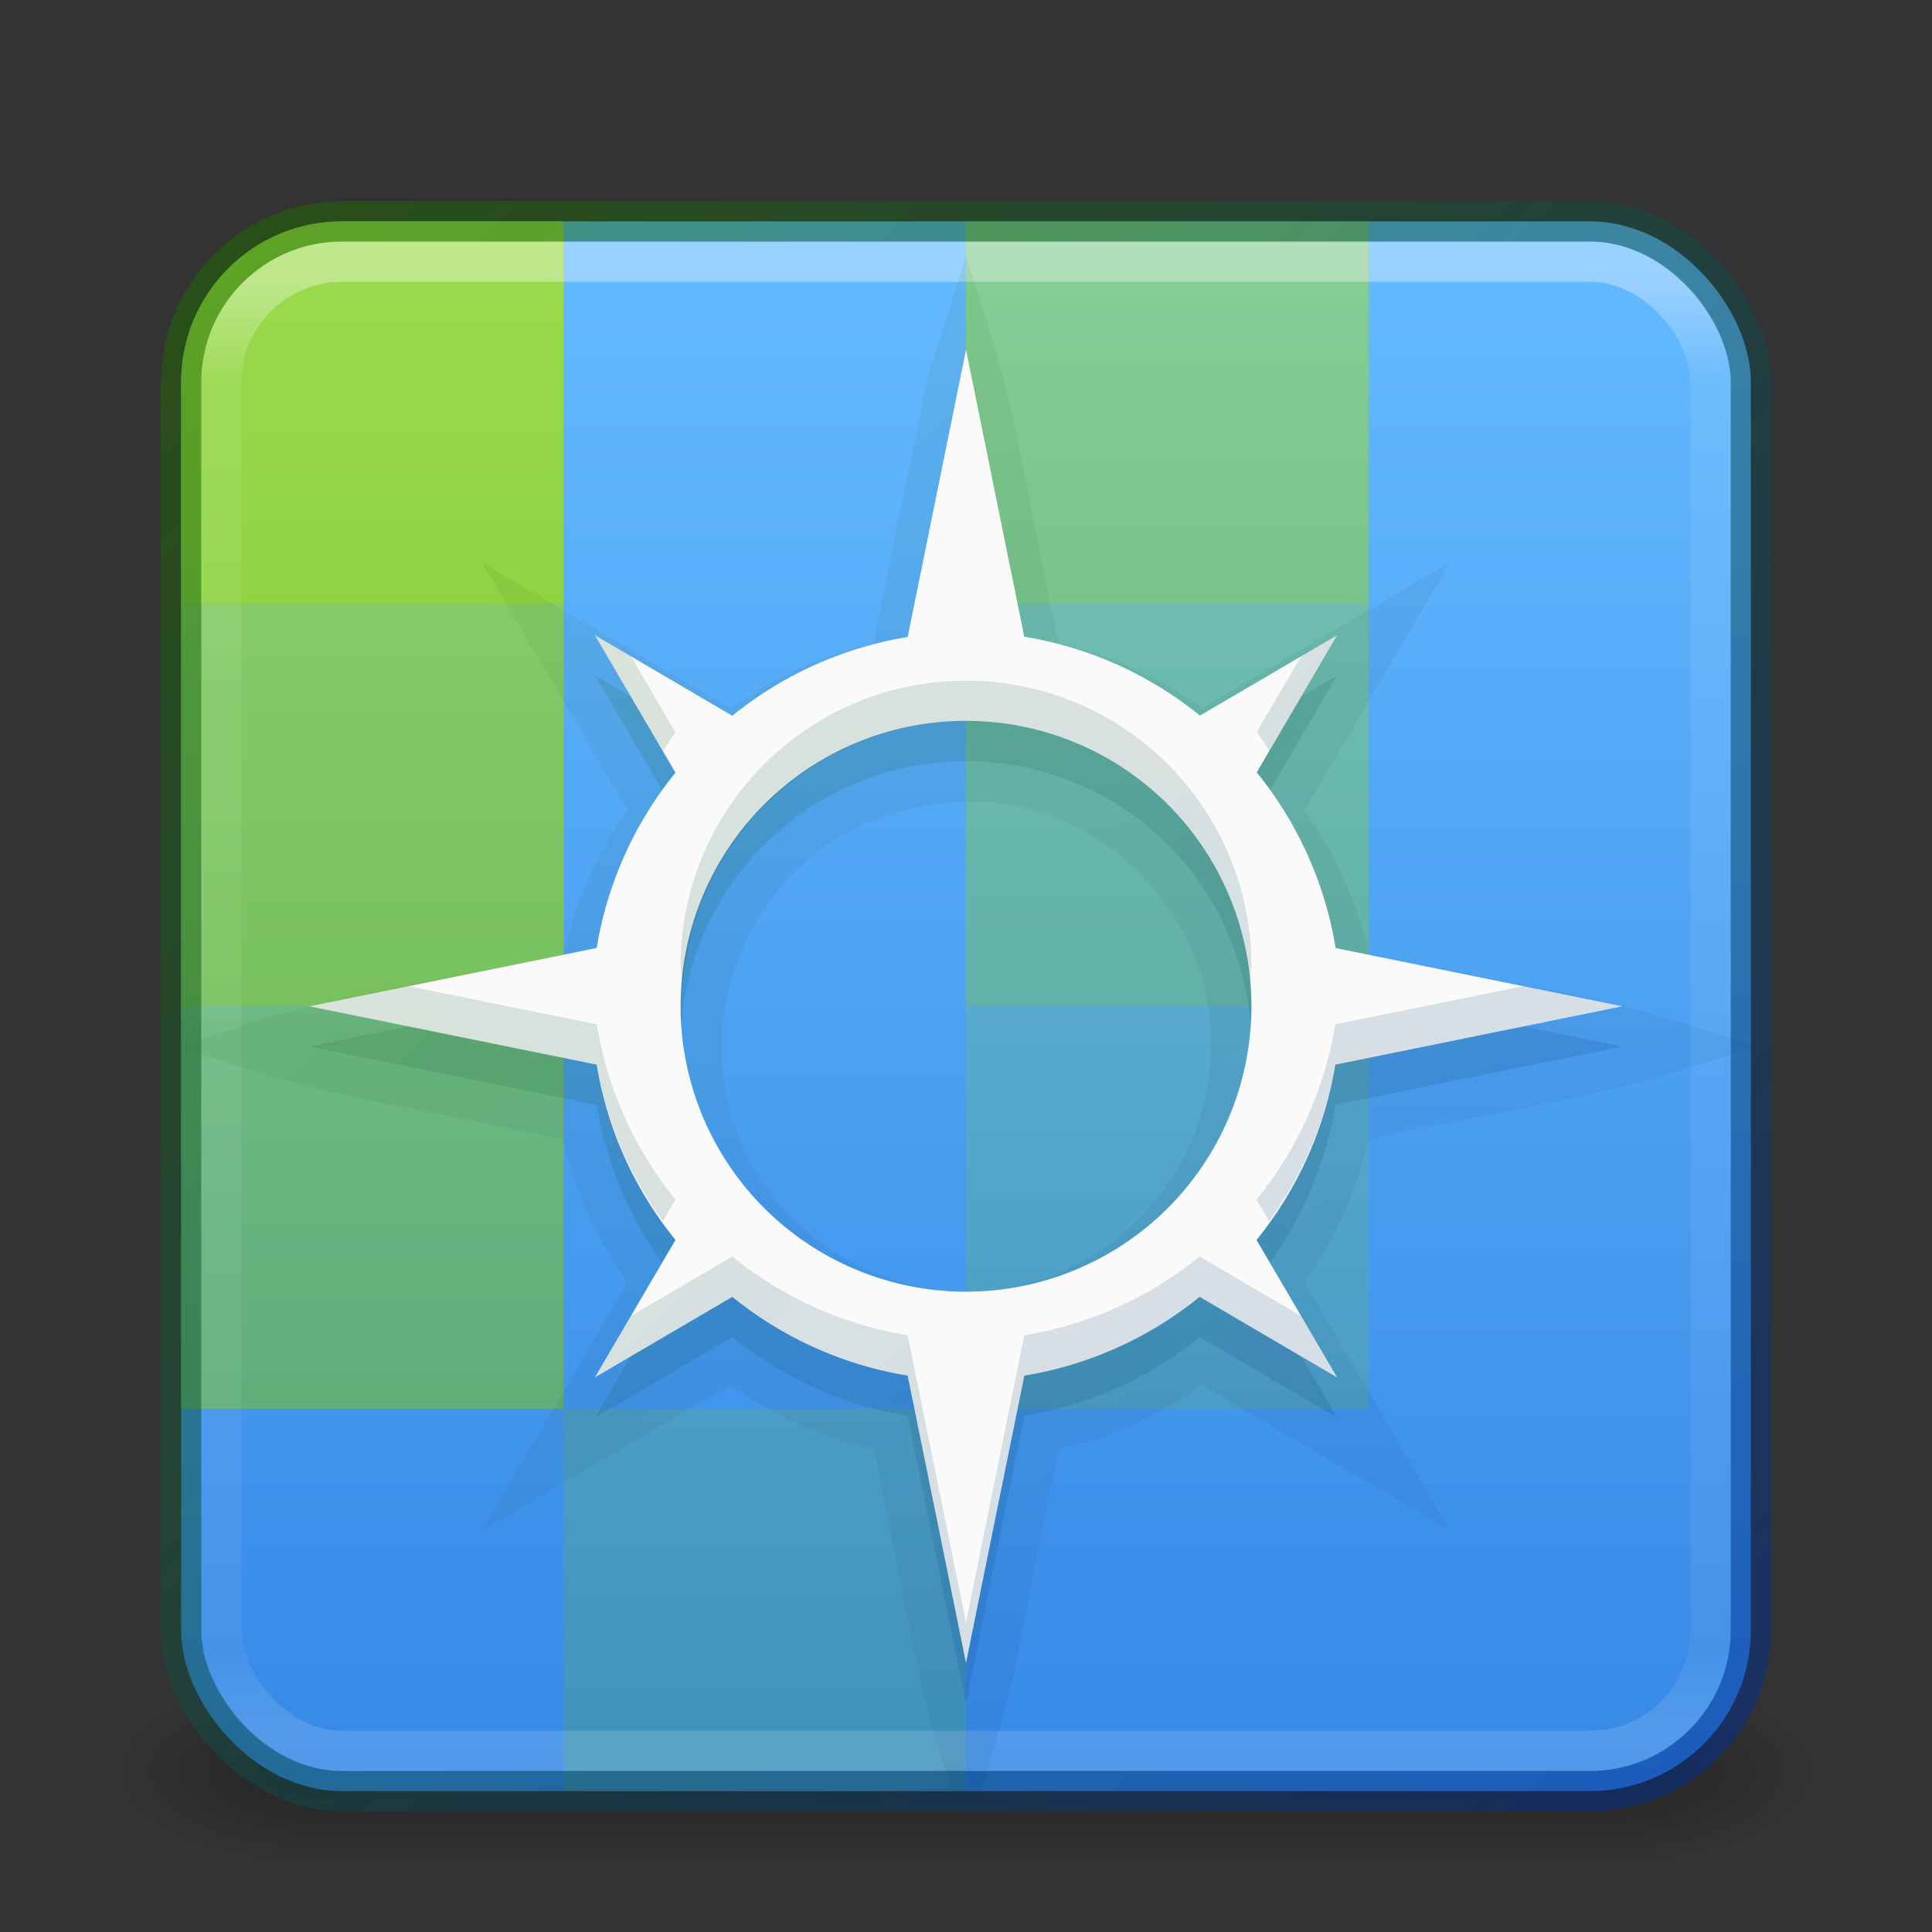 <?xml version="1.0" encoding="UTF-8" standalone="no"?>
<svg
   version="1.1"
   width="48"
   height="48"
   id="svg6649"
   xml:space="preserve"
   xmlns:xlink="http://www.w3.org/1999/xlink"
   xmlns="http://www.w3.org/2000/svg"
   xmlns:svg="http://www.w3.org/2000/svg"
   xmlns:rdf="http://www.w3.org/1999/02/22-rdf-syntax-ns#"
   xmlns:cc="http://creativecommons.org/ns#"
   xmlns:dc="http://purl.org/dc/elements/1.1/"><rect width="100%" height="100%" fill="#333333" stroke="none"/><defs
     id="defs6651"><linearGradient
       id="linearGradient1380"><stop
         style="stop-color:#fafafa;stop-opacity:1"
         offset="0"
         id="stop1376" /><stop
         style="stop-color:#d4d4d4;stop-opacity:1"
         offset="1"
         id="stop1378" /></linearGradient><linearGradient
       id="linearGradient10083"><stop
         style="stop-color:#ff8c82;stop-opacity:1"
         offset="0"
         id="stop10079" /><stop
         style="stop-color:#ed5353;stop-opacity:1"
         offset="0.493"
         id="stop10085" /><stop
         style="stop-color:#c6262e;stop-opacity:1"
         offset="0.511"
         id="stop10087" /><stop
         style="stop-color:#7a0000;stop-opacity:1"
         offset="1"
         id="stop10081" /></linearGradient><linearGradient
       id="linearGradient1308"><stop
         style="stop-color:#206b00;stop-opacity:1"
         offset="0"
         id="stop1304" /><stop
         style="stop-color:#002e99;stop-opacity:1"
         offset="1"
         id="stop1306" /></linearGradient><linearGradient
       id="linearGradient1241"><stop
         style="stop-color:#ffffff;stop-opacity:1;"
         offset="0"
         id="stop1237" /><stop
         style="stop-color:#ffffff;stop-opacity:0;"
         offset="1"
         id="stop1239" /></linearGradient><linearGradient
       id="linearGradient584"><stop
         style="stop-color:#9bdb4d;stop-opacity:1"
         offset="0"
         id="stop580" /><stop
         style="stop-color:#68b723;stop-opacity:1"
         offset="1"
         id="stop582" /></linearGradient><linearGradient
       id="linearGradient1201"><stop
         id="stop1193"
         style="stop-color:#ffffff;stop-opacity:1"
         offset="0" /><stop
         id="stop1195"
         style="stop-color:#ffffff;stop-opacity:0.235"
         offset="0.068" /><stop
         id="stop1197"
         style="stop-color:#ffffff;stop-opacity:0.157"
         offset="0.947" /><stop
         id="stop1199"
         style="stop-color:#ffffff;stop-opacity:0.392"
         offset="1" /></linearGradient><linearGradient
       id="linearGradient854"><stop
         style="stop-color:#64baff;stop-opacity:1"
         offset="0"
         id="stop850" /><stop
         style="stop-color:#3689e6;stop-opacity:1"
         offset="1"
         id="stop852" /></linearGradient><linearGradient
       id="linearGradient3688-166-749"><stop
         id="stop2883"
         style="stop-color:#181818;stop-opacity:1"
         offset="0" /><stop
         id="stop2885"
         style="stop-color:#181818;stop-opacity:0"
         offset="1" /></linearGradient><linearGradient
       id="linearGradient3702-501-757"><stop
         id="stop2895"
         style="stop-color:#181818;stop-opacity:0"
         offset="0" /><stop
         id="stop2897"
         style="stop-color:#181818;stop-opacity:1"
         offset="0.5" /><stop
         id="stop2899"
         style="stop-color:#181818;stop-opacity:0"
         offset="1" /></linearGradient><radialGradient
       cx="4.993"
       cy="43.5"
       r="2.5"
       fx="4.993"
       fy="43.5"
       id="radialGradient3013-6"
       xlink:href="#linearGradient3688-166-749"
       gradientUnits="userSpaceOnUse"
       gradientTransform="matrix(2.004,0,0,0.9,29.988,4.85)" /><radialGradient
       cx="4.993"
       cy="43.5"
       r="2.5"
       fx="4.993"
       fy="43.5"
       id="radialGradient3015-1"
       xlink:href="#linearGradient3688-166-749"
       gradientUnits="userSpaceOnUse"
       gradientTransform="matrix(2.004,0,0,0.9,-18.012,-83.15)" /><linearGradient
       xlink:href="#linearGradient854"
       id="linearGradient856-2"
       x1="23.528"
       y1="6.083"
       x2="23.528"
       y2="44.233"
       gradientUnits="userSpaceOnUse" /><linearGradient
       x1="39"
       y1="6"
       x2="39"
       y2="41.945"
       id="linearGradient3058-5"
       xlink:href="#linearGradient1201"
       gradientUnits="userSpaceOnUse"
       gradientTransform="translate(4e-6,1)" /><linearGradient
       xlink:href="#linearGradient3702-501-757"
       id="linearGradient1191"
       gradientUnits="userSpaceOnUse"
       x1="25.058"
       y1="47.028"
       x2="25.058"
       y2="39.999"
       gradientTransform="matrix(1.143,0,0,0.643,-3.429,16.036)" /><linearGradient
       xlink:href="#linearGradient584"
       id="linearGradient530"
       gradientUnits="userSpaceOnUse"
       x1="23.528"
       y1="6.083"
       x2="23.528"
       y2="44.233" /><linearGradient
       xlink:href="#linearGradient1241"
       id="linearGradient1249"
       gradientUnits="userSpaceOnUse"
       x1="5.665"
       y1="6.954"
       x2="43.467"
       y2="44.46" /><linearGradient
       xlink:href="#linearGradient1308"
       id="linearGradient1310"
       x1="5.817"
       y1="7.117"
       x2="43.657"
       y2="44.958"
       gradientUnits="userSpaceOnUse" /><linearGradient
       xlink:href="#linearGradient1241"
       id="linearGradient2074"
       gradientUnits="userSpaceOnUse"
       x1="6.837"
       y1="7.979"
       x2="41.176"
       y2="42.358" /><linearGradient
       xlink:href="#linearGradient584"
       id="linearGradient530-6"
       gradientUnits="userSpaceOnUse"
       x1="23.528"
       y1="6.083"
       x2="23.528"
       y2="44.233" /><linearGradient
       xlink:href="#linearGradient13193"
       id="linearGradient26179"
       gradientUnits="userSpaceOnUse"
       x1="9"
       y1="22"
       x2="9"
       y2="2"
       gradientTransform="translate(28,26)" /><linearGradient
       id="linearGradient13193"><stop
         style="stop-color:#000000;stop-opacity:1"
         offset="0"
         id="stop13195" /><stop
         style="stop-color:#333333;stop-opacity:1"
         offset="1"
         id="stop13197" /></linearGradient><linearGradient
       xlink:href="#linearGradient854"
       id="linearGradient899"
       x1="31.781"
       y1="4.927"
       x2="31.781"
       y2="59.148"
       gradientUnits="userSpaceOnUse"
       gradientTransform="matrix(0.709,0,0,0.709,1.309,2.309)" /><linearGradient
       xlink:href="#linearGradient1308"
       id="linearGradient1867"
       gradientUnits="userSpaceOnUse"
       x1="9.581"
       y1="10.074"
       x2="40.263"
       y2="40.756" /><linearGradient
       xlink:href="#linearGradient1308"
       id="linearGradient1"
       gradientUnits="userSpaceOnUse"
       x1="9.581"
       y1="10.074"
       x2="40.263"
       y2="40.756" /><linearGradient
       xlink:href="#linearGradient1308"
       id="linearGradient2"
       gradientUnits="userSpaceOnUse"
       x1="9.581"
       y1="10.074"
       x2="40.263"
       y2="40.756"
       gradientTransform="translate(0,-1)" /></defs><rect
     style="opacity:0.6;fill:url(#radialGradient3013-6);fill-opacity:1;stroke:none;stroke-width:0.863"
     id="rect2801-3-7"
     y="41.75"
     x="40"
     height="4.5"
     width="5" /><rect
     style="opacity:0.6;fill:url(#radialGradient3015-1);fill-opacity:1;stroke:none;stroke-width:0.863"
     id="rect3696-6-3"
     transform="scale(-1)"
     y="-46.25"
     x="-8"
     height="4.5"
     width="5" /><rect
     style="opacity:0.6;fill:url(#linearGradient1191);fill-opacity:1;stroke:none;stroke-width:0.863"
     id="rect3700-4-6"
     y="41.75"
     x="8"
     height="4.5"
     width="32" /><rect
     style="color:#000000;display:inline;overflow:visible;visibility:visible;opacity:1;fill:url(#linearGradient856-2);fill-opacity:1;fill-rule:nonzero;stroke:none;stroke-width:1;stroke-opacity:0.5;marker:none;enable-background:accumulate"
     id="rect5505-21-1"
     y="5.5"
     x="4.5"
     ry="4"
     rx="4"
     height="39"
     width="39" /><path
     id="rect532"
     style="fill:url(#linearGradient530);stroke-width:1;stroke-opacity:0.5;-inkscape-stroke:none;stop-color:#000000;font-variation-settings:normal;opacity:1;vector-effect:none;fill-opacity:1;stroke:none;stroke-linecap:butt;stroke-linejoin:miter;stroke-miterlimit:4;stroke-dasharray:none;stroke-dashoffset:0;marker:none;stop-opacity:1"
     d="M 8.5 5.5 C 6.284 5.5 4.5 7.284 4.5 9.5 L 4.5 15 L 14 15 L 14 5.5 L 8.5 5.5 z " /><path
     id="rect532-3"
     style="fill:url(#linearGradient530);stroke-width:1;stroke-opacity:0.5;-inkscape-stroke:none;stop-color:#000000;opacity:0.8;font-variation-settings:normal;vector-effect:none;fill-opacity:1;stroke:none;stroke-linecap:butt;stroke-linejoin:miter;stroke-miterlimit:4;stroke-dasharray:none;stroke-dashoffset:0;marker:none;stop-opacity:1"
     d="M 14 5.5 L 14 15 L 24 15 L 24 5.5 L 14 5.5 z " /><path
     id="rect532-6"
     style="fill:url(#linearGradient530);stroke-width:1;stroke-opacity:0.5;-inkscape-stroke:none;stop-color:#000000;opacity:0.6;font-variation-settings:normal;vector-effect:none;fill-opacity:1;stroke:none;stroke-linecap:butt;stroke-linejoin:miter;stroke-miterlimit:4;stroke-dasharray:none;stroke-dashoffset:0;marker:none;stop-opacity:1"
     d="M 24 5.5 L 24 15 L 34 15 L 34 5.5 L 24 5.5 z " /><path
     id="rect532-3-7"
     style="fill:url(#linearGradient530);stroke-width:1;stroke-opacity:0.5;-inkscape-stroke:none;stop-color:#000000;opacity:0.4;font-variation-settings:normal;vector-effect:none;fill-opacity:1;stroke:none;stroke-linecap:butt;stroke-linejoin:miter;stroke-miterlimit:4;stroke-dasharray:none;stroke-dashoffset:0;marker:none;stop-opacity:1"
     d="M 34 5.5 L 34 15 L 43.5 15 L 43.5 9.5 C 43.5 7.284 41.716 5.5 39.5 5.5 L 34 5.5 z " /><path
     id="rect532-5"
     style="fill:url(#linearGradient530);stroke-width:1;stroke-opacity:0.5;-inkscape-stroke:none;stop-color:#000000;opacity:0.8;font-variation-settings:normal;vector-effect:none;fill-opacity:1;stroke:none;stroke-linecap:butt;stroke-linejoin:miter;stroke-miterlimit:4;stroke-dasharray:none;stroke-dashoffset:0;marker:none;stop-opacity:1"
     d="M 4.5 15 L 4.5 25 L 14 25 L 14 15 L 4.5 15 z " /><rect
     style="fill:url(#linearGradient530);stroke-width:1;stroke-opacity:0.5;-inkscape-stroke:none;stop-color:#000000;opacity:0.6;font-variation-settings:normal;vector-effect:none;fill-opacity:1;stroke:none;stroke-linecap:butt;stroke-linejoin:miter;stroke-miterlimit:4;stroke-dasharray:none;stroke-dashoffset:0;marker:none;stop-opacity:1"
     id="rect532-3-3"
     width="10"
     height="10"
     x="14"
     y="15"
     rx="0"
     ry="0" /><rect
     style="fill:url(#linearGradient530);stroke-width:1;stroke-opacity:0.5;-inkscape-stroke:none;stop-color:#000000;opacity:0.4;font-variation-settings:normal;vector-effect:none;fill-opacity:1;stroke:none;stroke-linecap:butt;stroke-linejoin:miter;stroke-miterlimit:4;stroke-dasharray:none;stroke-dashoffset:0;marker:none;stop-opacity:1"
     id="rect532-6-5"
     width="10"
     height="10"
     x="24"
     y="15"
     rx="0"
     ry="0" /><path
     id="rect532-3-7-6"
     style="fill:url(#linearGradient530);stroke-width:1;stroke-opacity:0.5;-inkscape-stroke:none;stop-color:#000000;opacity:0.2;font-variation-settings:normal;vector-effect:none;fill-opacity:1;stroke:none;stroke-linecap:butt;stroke-linejoin:miter;stroke-miterlimit:4;stroke-dasharray:none;stroke-dashoffset:0;marker:none;stop-opacity:1"
     d="M 34 15 L 34 25 L 43.5 25 L 43.5 15 L 34 15 z " /><path
     id="rect532-5-2"
     style="fill:url(#linearGradient530);stroke-width:1;stroke-opacity:0.5;-inkscape-stroke:none;stop-color:#000000;opacity:0.6;font-variation-settings:normal;vector-effect:none;fill-opacity:1;stroke:none;stroke-linecap:butt;stroke-linejoin:miter;stroke-miterlimit:4;stroke-dasharray:none;stroke-dashoffset:0;marker:none;stop-opacity:1"
     d="M 4.5 25 L 4.5 35 L 14 35 L 14 25 L 4.5 25 z " /><rect
     style="fill:url(#linearGradient530);stroke-width:1;stroke-opacity:0.5;-inkscape-stroke:none;stop-color:#000000;opacity:0.4;font-variation-settings:normal;vector-effect:none;fill-opacity:1;stroke:none;stroke-linecap:butt;stroke-linejoin:miter;stroke-miterlimit:4;stroke-dasharray:none;stroke-dashoffset:0;marker:none;stop-opacity:1"
     id="rect532-3-3-9"
     width="10"
     height="10"
     x="14"
     y="25"
     rx="0"
     ry="0" /><rect
     style="fill:url(#linearGradient530);stroke-width:1;stroke-opacity:0.5;-inkscape-stroke:none;stop-color:#000000;opacity:0.2;font-variation-settings:normal;vector-effect:none;fill-opacity:1;stroke:none;stroke-linecap:butt;stroke-linejoin:miter;stroke-miterlimit:4;stroke-dasharray:none;stroke-dashoffset:0;marker:none;stop-opacity:1"
     id="rect532-6-5-1"
     width="10"
     height="10"
     x="24"
     y="25"
     rx="0"
     ry="0" /><path
     id="rect532-5-2-7"
     style="fill:url(#linearGradient530);stroke-width:1;stroke-opacity:0.5;-inkscape-stroke:none;stop-color:#000000;opacity:0.4;font-variation-settings:normal;vector-effect:none;fill-opacity:1;stroke:none;stroke-linecap:butt;stroke-linejoin:miter;stroke-miterlimit:4;stroke-dasharray:none;stroke-dashoffset:0;marker:none;stop-opacity:1"
     d="M 4.5 35 L 4.5 40.5 C 4.5 42.716 6.284 44.5 8.5 44.5 L 14 44.5 L 14 35 L 4.5 35 z " /><path
     id="rect532-3-3-9-0"
     style="fill:url(#linearGradient530);stroke-width:1;stroke-opacity:0.5;-inkscape-stroke:none;stop-color:#000000;opacity:0.2;font-variation-settings:normal;vector-effect:none;fill-opacity:1;stroke:none;stroke-linecap:butt;stroke-linejoin:miter;stroke-miterlimit:4;stroke-dasharray:none;stroke-dashoffset:0;marker:none;stop-opacity:1"
     d="M 14 35 L 14 44.5 L 24 44.5 L 24 35 L 14 35 z " /><rect
     style="opacity:0.35;fill:none;stroke:url(#linearGradient3058-5);stroke-width:1;stroke-linecap:round;stroke-linejoin:round;stroke-miterlimit:4;stroke-dasharray:none;stroke-dashoffset:0;stroke-opacity:1"
     id="rect6741-2"
     y="6.5"
     x="5.5"
     ry="3"
     rx="3"
     height="37"
     width="37" /><rect
     style="color:#000000;display:inline;overflow:visible;visibility:visible;fill:none;fill-opacity:1;fill-rule:nonzero;stroke:url(#linearGradient1310);stroke-width:1;stroke-opacity:0.5;marker:none;enable-background:accumulate"
     id="rect5505-21-1-1"
     y="5.5"
     x="4.5"
     ry="4"
     rx="4"
     height="39"
     width="39" /><path
     id="path918-0-6"
     style="font-variation-settings:normal;opacity:0.07;vector-effect:none;fill:url(#linearGradient1);fill-opacity:1;stroke:none;stroke-width:1;stroke-linecap:butt;stroke-linejoin:miter;stroke-miterlimit:4;stroke-dasharray:none;stroke-dashoffset:0;stroke-opacity:0.5;-inkscape-stroke:none;marker:none;stop-color:#000000"
     d="M 24 6.357 L 23.02 9.492 L 21.699 15.996 C 20.425 16.28 19.204 16.831 18.145 17.594 C 16.089 16.388 14.034 15.183 11.979 13.979 C 13.183 16.034 14.388 18.089 15.594 20.145 C 14.832 21.204 14.279 22.424 13.996 23.699 C 11.61 24.228 9.181 24.586 6.824 25.229 L 4.5 25.955 L 4.5 26.047 C 6.318 26.643 8.149 27.191 10.041 27.498 L 13.996 28.301 C 14.279 29.576 14.831 30.796 15.594 31.855 C 14.388 33.911 13.183 35.966 11.979 38.021 C 14.034 36.817 16.089 35.612 18.145 34.406 C 19.201 35.173 20.425 35.719 21.699 36.004 C 22.228 38.39 22.586 40.819 23.229 43.176 L 23.643 44.5 L 24.367 44.5 C 24.834 43.01 25.247 41.505 25.498 39.959 L 26.301 36.004 C 27.574 35.719 28.799 35.174 29.855 34.406 C 31.911 35.612 33.966 36.817 36.021 38.021 C 34.817 35.966 33.612 33.911 32.406 31.855 C 33.172 30.798 33.721 29.575 34.004 28.301 C 36.39 27.772 38.819 27.415 41.176 26.771 L 43.5 26.045 L 43.5 25.955 C 41.682 25.358 39.851 24.808 37.959 24.502 L 34.012 23.701 C 33.729 22.423 33.178 21.198 32.412 20.137 C 33.614 18.086 34.816 16.034 36.018 13.982 C 33.966 15.184 31.914 16.386 29.863 17.588 C 28.801 16.824 27.578 16.27 26.299 15.988 C 25.771 13.605 25.415 11.178 24.771 8.824 L 24 6.357 z M 24.369 19.922 C 27.542 20.036 30.277 22.997 30.072 26.176 C 30.04 29.083 27.649 31.728 24.754 32.021 C 21.786 32.468 18.719 30.345 18.1 27.408 C 17.356 24.606 18.983 21.442 21.682 20.391 C 22.523 20.028 23.457 19.904 24.369 19.922 z " /><path
     id="path918-0"
     style="font-variation-settings:normal;vector-effect:none;fill:url(#linearGradient1867);fill-opacity:1;stroke:none;stroke-width:1;stroke-linecap:butt;stroke-linejoin:miter;stroke-miterlimit:4;stroke-dasharray:none;stroke-dashoffset:0;stroke-opacity:0.5;-inkscape-stroke:none;marker:none;stop-color:#000000;opacity:0.15;stop-opacity:1"
     d="m 24,9.691 -1.449,7.135 a 9.296,9.296 0 0 0 -4.356,1.957 l -3.414,-2.001 2.001,3.414 a 9.296,9.296 0 0 0 -1.957,4.356 l -7.135,1.449 7.135,1.449 a 9.296,9.296 0 0 0 1.957,4.356 l -2.001,3.414 3.414,-2.001 a 9.296,9.296 0 0 0 4.356,1.957 l 1.449,7.135 1.449,-7.135 a 9.296,9.296 0 0 0 4.356,-1.957 l 3.414,2.001 -2.001,-3.414 a 9.296,9.296 0 0 0 1.957,-4.356 l 7.135,-1.449 -7.127,-1.447 a 9.296,9.296 0 0 0 -1.96,-4.365 l 1.996,-3.406 -3.406,1.996 a 9.296,9.296 0 0 0 -4.365,-1.96 z m 0,9.218 a 7.091,7.091 0 0 1 7.091,7.091 7.091,7.091 0 0 1 -7.091,7.091 7.091,7.091 0 0 1 -7.091,-7.091 7.091,7.091 0 0 1 7.091,-7.091 z" /><path
     id="path918"
     style="font-variation-settings:normal;vector-effect:none;fill:#fafafa;fill-opacity:1;stroke:none;stroke-width:1;stroke-linecap:butt;stroke-linejoin:miter;stroke-miterlimit:4;stroke-dasharray:none;stroke-dashoffset:0;stroke-opacity:0.5;-inkscape-stroke:none;marker:none;stop-color:#000000"
     d="m 24,8.691 -1.449,7.135 a 9.296,9.296 0 0 0 -4.356,1.957 l -3.414,-2.001 2.001,3.414 a 9.296,9.296 0 0 0 -1.957,4.356 l -7.135,1.449 7.135,1.449 a 9.296,9.296 0 0 0 1.957,4.356 l -2.001,3.414 3.414,-2.001 a 9.296,9.296 0 0 0 4.356,1.957 l 1.449,7.135 1.449,-7.135 a 9.296,9.296 0 0 0 4.356,-1.957 l 3.414,2.001 -2.001,-3.414 a 9.296,9.296 0 0 0 1.957,-4.356 l 7.135,-1.449 -7.127,-1.447 a 9.296,9.296 0 0 0 -1.96,-4.365 l 1.996,-3.406 -3.406,1.996 a 9.296,9.296 0 0 0 -4.365,-1.96 z m 0,9.218 a 7.091,7.091 0 0 1 7.091,7.091 7.091,7.091 0 0 1 -7.091,7.091 7.091,7.091 0 0 1 -7.091,-7.091 7.091,7.091 0 0 1 7.091,-7.091 z" /><path
     id="path918-0-2"
     style="font-variation-settings:normal;opacity:0.15;vector-effect:none;fill:url(#linearGradient2);fill-opacity:1;stroke:none;stroke-width:1;stroke-linecap:butt;stroke-linejoin:miter;stroke-miterlimit:4;stroke-dasharray:none;stroke-dashoffset:0;stroke-opacity:0.5;-inkscape-stroke:none;marker:none;stop-color:#000000"
     d="M 14.781 15.781 L 16.469 18.66 A 9.296 9.296 0 0 1 16.783 18.195 L 15.676 16.305 L 14.781 15.781 z M 33.219 15.781 L 32.326 16.305 L 31.223 18.188 A 9.296 9.296 0 0 1 31.537 18.65 L 33.219 15.781 z M 24 16.91 A 7.091 7.091 0 0 0 16.908 24 A 7.091 7.091 0 0 0 16.965 24.5 A 7.091 7.091 0 0 1 24 17.91 A 7.091 7.091 0 0 1 31.055 24.33 A 7.091 7.091 0 0 0 31.092 24 A 7.091 7.091 0 0 0 24 16.91 z M 10.152 24.5 L 7.691 25 L 14.826 26.449 A 9.296 9.296 0 0 0 16.469 30.34 L 16.783 29.805 A 9.296 9.296 0 0 1 14.826 25.449 L 10.152 24.5 z M 37.848 24.5 L 33.174 25.449 A 9.296 9.296 0 0 1 31.217 29.805 L 31.531 30.34 A 9.296 9.296 0 0 0 33.174 26.449 L 40.309 25 L 37.848 24.5 z M 18.195 31.217 L 15.676 32.695 L 14.781 34.219 L 18.195 32.217 A 9.296 9.296 0 0 0 22.551 34.174 L 24 41.309 L 25.449 34.174 A 9.296 9.296 0 0 0 29.805 32.217 L 33.219 34.219 L 32.324 32.695 L 29.805 31.217 A 9.296 9.296 0 0 1 25.449 33.174 L 24 40.309 L 22.551 33.174 A 9.296 9.296 0 0 1 18.195 31.217 z " /></svg>
